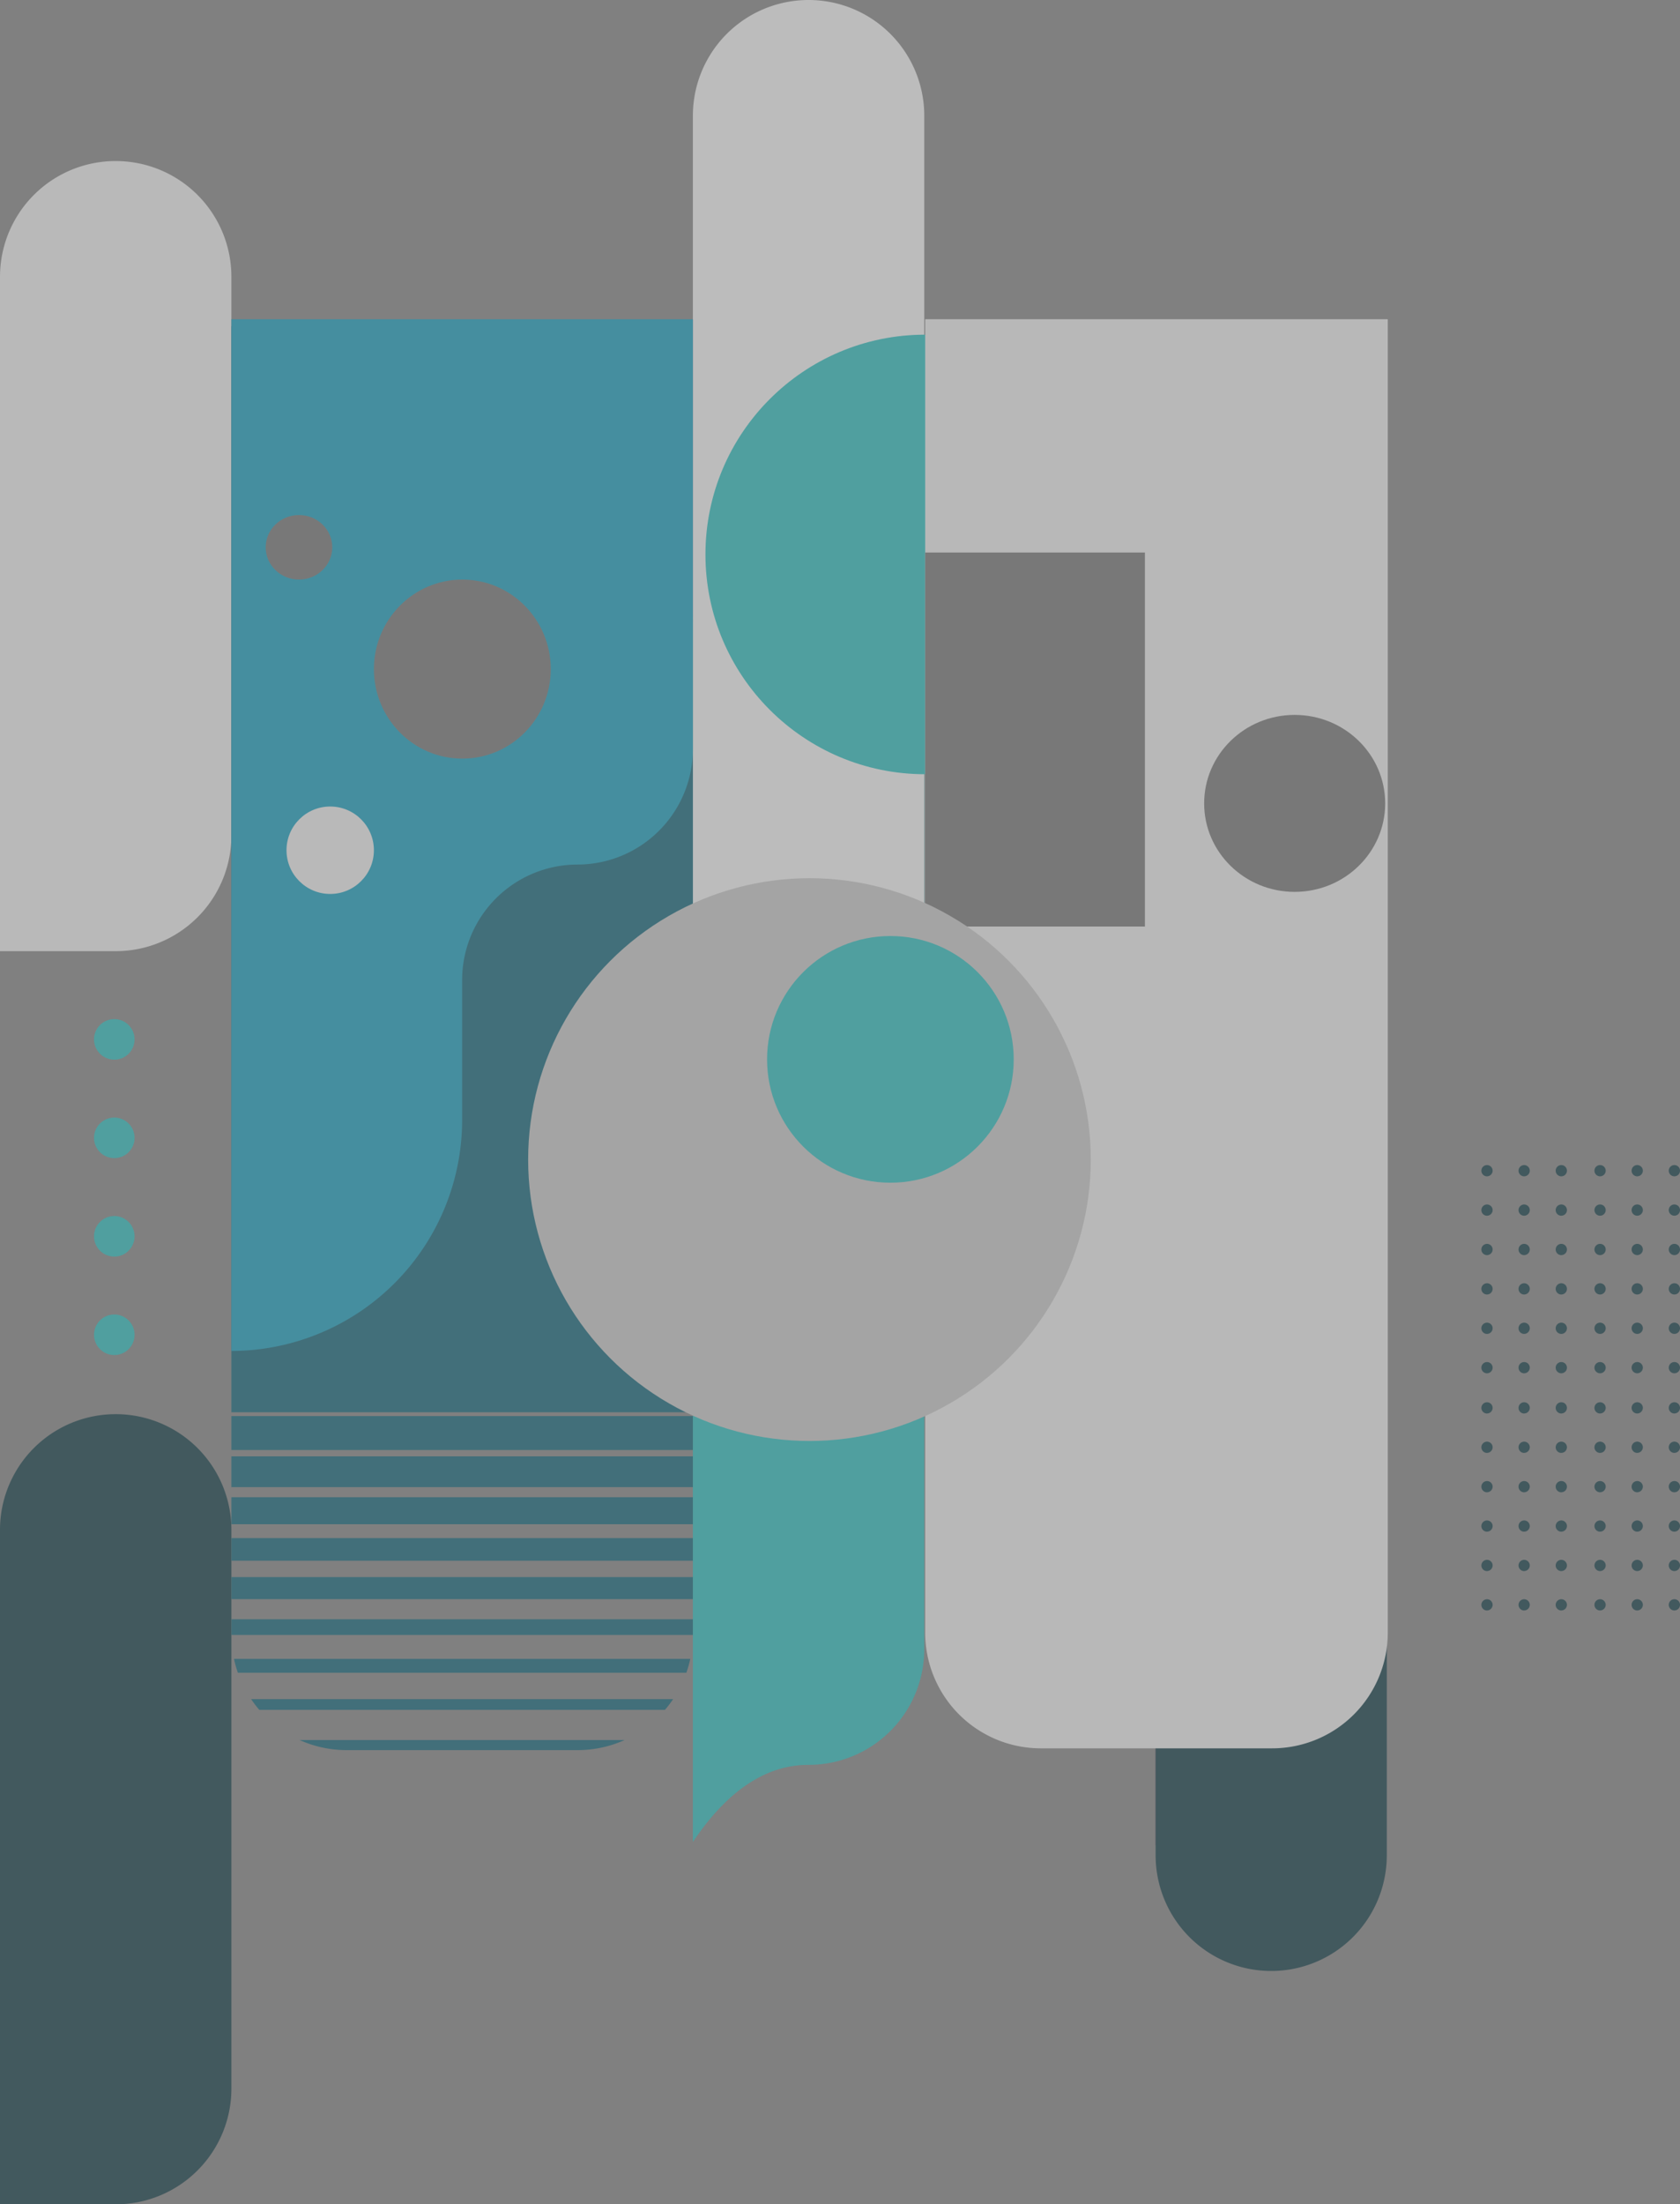 <svg xmlns="http://www.w3.org/2000/svg" width="807.369" height="1058.766" viewBox="0 0 807.369 1058.766">
  <rect x="0" y="0" width="807.369" height="1058.766" fill="#808080" stroke="none"/>
  <g id="Patterns" transform="translate(-156 565)" opacity="0.496" style="mix-blend-mode: soft-light;isolation: isolate">
    <g id="Oreti" transform="translate(156 -565)">
      <g id="Group_112" data-name="Group 112">
        <path id="Shape" d="M118.6-182a55.568,55.568,0,0,1,55.6,55.538V141.974a55.568,55.568,0,0,1-55.6,55.538H63V-126.462A55.568,55.568,0,0,1,118.6-182Z" transform="translate(-63 259.353)" fill="#f2f2f2" fill-rule="evenodd"/>
        <path id="Shape-2" data-name="Shape" d="M669.6,94a55.569,55.569,0,0,1,55.6,55.541V642.009a55.569,55.569,0,0,1-55.6,55.541q-30.706,0-55.6,37.028V149.541A55.569,55.569,0,0,1,669.6,94Z" transform="translate(-281.02 150.145)" fill="#1ebfbf" fill-rule="evenodd"/>
        <path id="Shape-3" data-name="Shape" d="M669.6-310a55.579,55.579,0,0,1,55.6,55.56V238.192a55.579,55.579,0,0,1-55.6,55.56q-30.706,0-55.6,55.56V-254.44A55.579,55.579,0,0,1,669.6-310Z" transform="translate(-281.02 310)" fill="#f9f9f9" fill-rule="evenodd"/>
        <path id="Shape-4" data-name="Shape" d="M118.6,814a55.568,55.568,0,0,1,55.6,55.538v268.435a55.568,55.568,0,0,1-55.6,55.539H63V869.538A55.568,55.568,0,0,1,118.6,814Z" transform="translate(-63 -134.746)" fill="#02303b" fill-rule="evenodd"/>
        <path id="Shape-5" data-name="Shape" d="M468.785,468.851H247V-52.817h90.562V-56H468.785Zm0,1.813V486.98H247V470.664Zm0,19.338v14.806H247V490Zm0,19.64v12.993H247V509.642Zm0,19.64V540.16H247V529.282Zm0,18.734v10.576H247V548.016Zm0,20.245v7.232q0,.161,0,.322H247q0-.161,0-.322v-7.232ZM467.534,587.3a55.348,55.348,0,0,1-1.873,6.647H250.124a55.331,55.331,0,0,1-1.873-6.647Zm-8.249,19.338a55.828,55.828,0,0,1-3.918,5.137H260.419a55.839,55.839,0,0,1-3.918-5.137Zm-23.3,19.64a55.106,55.106,0,0,1-22.644,4.835H302.446a55.106,55.106,0,0,1-22.644-4.835H435.983Z" transform="translate(-135.805 209.497)" fill="#035e73" fill-rule="evenodd"/>
        <g id="Shape-6" data-name="Shape" transform="translate(111.195 153.341)">
          <g id="Group_108" data-name="Group 108" transform="translate(0 0)">
            <path id="Shape-7" data-name="Shape" d="M0,.741H221.785V207.127a55.488,55.488,0,0,1-55.446,55.53,55.488,55.488,0,0,0-55.446,55.53v67.037A110.976,110.976,0,0,1,0,496.282Z" transform="translate(0 -0.741)" fill="#099cbe"/>
          </g>
        </g>
        <path id="Shape-8" data-name="Shape" d="M1093.194,413.983V733.138a55.579,55.579,0,0,1-55.6,55.56q-30.706,0-55.6,55.56V366.612a55.61,55.61,0,0,0,54.993,47.371Z" transform="translate(-426.631 42.277)" fill="#3d2c42" fill-rule="evenodd"/>
        <g id="Shape-9" data-name="Shape" transform="translate(555.369 567.455)">
          <g id="Group_109" data-name="Group 109" transform="translate(0 0)">
            <path id="Shape-10" data-name="Shape" d="M55.542,0a55.517,55.517,0,0,1,55.542,55.492V323.7A55.542,55.542,0,0,1,0,323.7V55.492A55.517,55.517,0,0,1,55.542,0Z" fill="#02303b"/>
          </g>
        </g>
        <path id="Shape-11" data-name="Shape" d="M147.669,614.06a9.737,9.737,0,1,1,9.669-9.737A9.7,9.7,0,0,1,147.669,614.06Zm0,47.293a9.737,9.737,0,1,1,9.669-9.737A9.7,9.7,0,0,1,147.669,661.353Zm0-141.879a9.737,9.737,0,1,1,9.669-9.737A9.7,9.7,0,0,1,147.669,519.474Zm0,47.293a9.737,9.737,0,1,1,9.669-9.737A9.7,9.7,0,0,1,147.669,566.767Z" transform="translate(-92.676 -10.502)" fill="#1ebfbf" fill-rule="evenodd"/>
        <g id="Shape-12" data-name="Shape" transform="translate(339.023 153.341)">
          <g id="Group_110" data-name="Group 110" transform="translate(0 0)">
            <ellipse id="Shape-13" data-name="Shape" cx="105.598" cy="105.566" rx="105.598" ry="105.566" transform="translate(0 7.408)" fill="#1ebfbf"/>
            <path id="Shape-14" data-name="Shape" d="M397.051-12.259V618.583a55.578,55.578,0,0,1-55.578,55.578H230.317a55.578,55.578,0,0,1-55.578-55.578V-12.259Z" transform="translate(-69.141 12.259)" fill="#f1f1f1" fill-rule="evenodd"/>
            <rect id="Shape-15" data-name="Shape" width="105.598" height="179.647" transform="translate(105.598 112.048)" fill="#707070"/>
          </g>
        </g>
        <path id="Shape-16" data-name="Shape" d="M1333.765,716.018a2.7,2.7,0,1,1,2.717-2.7A2.71,2.71,0,0,1,1333.765,716.018Zm0-18.922a2.7,2.7,0,1,1,2.717-2.7A2.71,2.71,0,0,1,1333.765,697.1Zm0-18.922a2.7,2.7,0,1,1,2.717-2.7A2.71,2.71,0,0,1,1333.765,678.174Zm0-18.922a2.7,2.7,0,1,1,2.717-2.7A2.71,2.71,0,0,1,1333.765,659.251Zm0-18.922a2.7,2.7,0,1,1,2.717-2.7A2.71,2.71,0,0,1,1333.765,640.329Zm0-18.922a2.7,2.7,0,1,1,2.717-2.7A2.71,2.71,0,0,1,1333.765,621.406Zm-17.854,94.612a2.7,2.7,0,1,1,2.717-2.7A2.71,2.71,0,0,1,1315.911,716.018Zm0-18.922a2.7,2.7,0,1,1,2.717-2.7A2.71,2.71,0,0,1,1315.911,697.1Zm0-18.922a2.7,2.7,0,1,1,2.717-2.7A2.71,2.71,0,0,1,1315.911,678.174Zm0-18.922a2.7,2.7,0,1,1,2.717-2.7A2.71,2.71,0,0,1,1315.911,659.251Zm0-18.922a2.7,2.7,0,1,1,2.717-2.7A2.71,2.71,0,0,1,1315.911,640.329Zm0-18.922a2.7,2.7,0,1,1,2.717-2.7A2.71,2.71,0,0,1,1315.911,621.406Zm-17.854,94.612a2.7,2.7,0,1,1,2.717-2.7A2.71,2.71,0,0,1,1298.056,716.018Zm0-18.922a2.7,2.7,0,1,1,2.717-2.7A2.71,2.71,0,0,1,1298.056,697.1Zm0-18.922a2.7,2.7,0,1,1,2.717-2.7A2.71,2.71,0,0,1,1298.056,678.174Zm0-18.922a2.7,2.7,0,1,1,2.717-2.7A2.71,2.71,0,0,1,1298.056,659.251Zm0-18.922a2.7,2.7,0,1,1,2.717-2.7A2.71,2.71,0,0,1,1298.056,640.329Zm0-18.922a2.7,2.7,0,1,1,2.717-2.7A2.71,2.71,0,0,1,1298.056,621.406Zm-18.631,94.612a2.7,2.7,0,1,1,2.717-2.7A2.71,2.71,0,0,1,1279.426,716.018Zm0-18.922a2.7,2.7,0,1,1,2.717-2.7A2.71,2.71,0,0,1,1279.426,697.1Zm0-18.922a2.7,2.7,0,1,1,2.717-2.7A2.71,2.71,0,0,1,1279.426,678.174Zm0-18.922a2.7,2.7,0,1,1,2.717-2.7A2.71,2.71,0,0,1,1279.426,659.251Zm0-18.922a2.7,2.7,0,1,1,2.717-2.7A2.71,2.71,0,0,1,1279.426,640.329Zm0-18.922a2.7,2.7,0,1,1,2.717-2.7A2.71,2.71,0,0,1,1279.426,621.406Zm-17.854,94.612a2.7,2.7,0,1,1,2.717-2.7A2.71,2.71,0,0,1,1261.571,716.018Zm0-18.922a2.7,2.7,0,1,1,2.717-2.7A2.71,2.71,0,0,1,1261.571,697.1Zm0-18.922a2.7,2.7,0,1,1,2.717-2.7A2.71,2.71,0,0,1,1261.571,678.174Zm0-18.922a2.7,2.7,0,1,1,2.717-2.7A2.71,2.71,0,0,1,1261.571,659.251Zm0-18.922a2.7,2.7,0,1,1,2.717-2.7A2.71,2.71,0,0,1,1261.571,640.329Zm0-18.922a2.7,2.7,0,1,1,2.717-2.7A2.71,2.71,0,0,1,1261.571,621.406Zm-17.854,94.612a2.7,2.7,0,1,1,2.717-2.7A2.71,2.71,0,0,1,1243.717,716.018Zm0-18.922a2.7,2.7,0,1,1,2.717-2.7A2.71,2.71,0,0,1,1243.717,697.1Zm0-18.922a2.7,2.7,0,1,1,2.717-2.7A2.71,2.71,0,0,1,1243.717,678.174Zm0-18.922a2.7,2.7,0,1,1,2.717-2.7A2.71,2.71,0,0,1,1243.717,659.251Zm0-18.922a2.7,2.7,0,1,1,2.717-2.7A2.71,2.71,0,0,1,1243.717,640.329Zm0-18.922a2.7,2.7,0,1,1,2.717-2.7A2.71,2.71,0,0,1,1243.717,621.406Zm90.048,208.522a2.7,2.7,0,1,1,2.717-2.7A2.71,2.71,0,0,1,1333.765,829.929Zm0-18.922a2.7,2.7,0,1,1,2.717-2.7A2.71,2.71,0,0,1,1333.765,811.006Zm0-18.922a2.7,2.7,0,1,1,2.717-2.7A2.71,2.71,0,0,1,1333.765,792.084Zm0-18.922a2.7,2.7,0,1,1,2.717-2.7A2.71,2.71,0,0,1,1333.765,773.161Zm0-18.922a2.7,2.7,0,1,1,2.717-2.7A2.71,2.71,0,0,1,1333.765,754.239Zm0-18.922a2.7,2.7,0,1,1,2.717-2.7A2.71,2.71,0,0,1,1333.765,735.316Zm-17.854,94.612a2.7,2.7,0,1,1,2.717-2.7A2.71,2.71,0,0,1,1315.911,829.929Zm0-18.922a2.7,2.7,0,1,1,2.717-2.7A2.71,2.71,0,0,1,1315.911,811.006Zm0-18.922a2.7,2.7,0,1,1,2.717-2.7A2.71,2.71,0,0,1,1315.911,792.084Zm0-18.922a2.7,2.7,0,1,1,2.717-2.7A2.71,2.71,0,0,1,1315.911,773.161Zm0-18.922a2.7,2.7,0,1,1,2.717-2.7A2.71,2.71,0,0,1,1315.911,754.239Zm0-18.922a2.7,2.7,0,1,1,2.717-2.7A2.71,2.71,0,0,1,1315.911,735.316Zm-17.854,94.612a2.7,2.7,0,1,1,2.717-2.7A2.71,2.71,0,0,1,1298.056,829.929Zm0-18.922a2.7,2.7,0,1,1,2.717-2.7A2.71,2.71,0,0,1,1298.056,811.006Zm0-18.922a2.7,2.7,0,1,1,2.717-2.7A2.71,2.71,0,0,1,1298.056,792.084Zm0-18.922a2.7,2.7,0,1,1,2.717-2.7A2.71,2.71,0,0,1,1298.056,773.161Zm0-18.922a2.7,2.7,0,1,1,2.717-2.7A2.71,2.71,0,0,1,1298.056,754.239Zm0-18.922a2.7,2.7,0,1,1,2.717-2.7A2.71,2.71,0,0,1,1298.056,735.316Zm-18.631,94.612a2.7,2.7,0,1,1,2.717-2.7A2.71,2.71,0,0,1,1279.426,829.929Zm0-18.922a2.7,2.7,0,1,1,2.717-2.7A2.71,2.71,0,0,1,1279.426,811.006Zm0-18.922a2.7,2.7,0,1,1,2.717-2.7A2.71,2.71,0,0,1,1279.426,792.084Zm0-18.922a2.7,2.7,0,1,1,2.717-2.7A2.71,2.71,0,0,1,1279.426,773.161Zm0-18.922a2.7,2.7,0,1,1,2.717-2.7A2.71,2.71,0,0,1,1279.426,754.239Zm0-18.922a2.7,2.7,0,1,1,2.717-2.7A2.71,2.71,0,0,1,1279.426,735.316Zm-17.854,94.612a2.7,2.7,0,1,1,2.717-2.7A2.71,2.71,0,0,1,1261.571,829.929Zm0-18.922a2.7,2.7,0,1,1,2.717-2.7A2.71,2.71,0,0,1,1261.571,811.006Zm0-18.922a2.7,2.7,0,1,1,2.717-2.7A2.71,2.71,0,0,1,1261.571,792.084Zm0-18.922a2.7,2.7,0,1,1,2.717-2.7A2.71,2.71,0,0,1,1261.571,773.161Zm0-18.922a2.7,2.7,0,1,1,2.717-2.7A2.71,2.71,0,0,1,1261.571,754.239Zm0-18.922a2.7,2.7,0,1,1,2.717-2.7A2.71,2.71,0,0,1,1261.571,735.316Zm-17.854,94.612a2.7,2.7,0,1,1,2.717-2.7A2.71,2.71,0,0,1,1243.717,829.929Zm0-18.922a2.7,2.7,0,1,1,2.717-2.7A2.71,2.71,0,0,1,1243.717,811.006Zm0-18.922a2.7,2.7,0,1,1,2.717-2.7A2.71,2.71,0,0,1,1243.717,792.084Zm0-18.922a2.7,2.7,0,1,1,2.717-2.7A2.71,2.71,0,0,1,1243.717,773.161Zm0-18.922a2.7,2.7,0,1,1,2.717-2.7A2.71,2.71,0,0,1,1243.717,754.239Zm0-18.922a2.7,2.7,0,1,1,2.717-2.7A2.71,2.71,0,0,1,1243.717,735.316Z" transform="translate(-529.113 -56.401)" fill="#02303b" fill-rule="evenodd"/>
        <g id="Shape-17" data-name="Shape" transform="translate(253.814 421.814)">
          <g id="Group_111" data-name="Group 111" transform="translate(0 0)">
            <ellipse id="Ellipse_14" data-name="Ellipse 14" cx="135.198" cy="135.156" rx="135.198" ry="135.156" transform="translate(0 0)" fill="#c9c9c9"/>
            <ellipse id="Ellipse_15" data-name="Ellipse 15" cx="59.265" cy="59.247" rx="59.265" ry="59.247" transform="translate(114.825 27.772)" fill="#1ebfbf"/>
          </g>
        </g>
        <ellipse id="Shape-18" data-name="Shape" cx="42.5" cy="43" rx="42.5" ry="43" transform="translate(179.685 278.383)" fill="#707070"/>
        <ellipse id="Shape-19" data-name="Shape" cx="43.5" cy="42.5" rx="43.5" ry="42.5" transform="translate(578.685 343.383)" fill="#707070"/>
        <ellipse id="Shape-20" data-name="Shape" cx="16" cy="15.5" rx="16" ry="15.5" transform="translate(127.685 247.383)" fill="#707070"/>
        <circle id="Shape-21" data-name="Shape" cx="21" cy="21" r="21" transform="translate(137.685 387.383)" fill="#f2f2f2"/>
      </g>
    </g>
  </g>
</svg>
